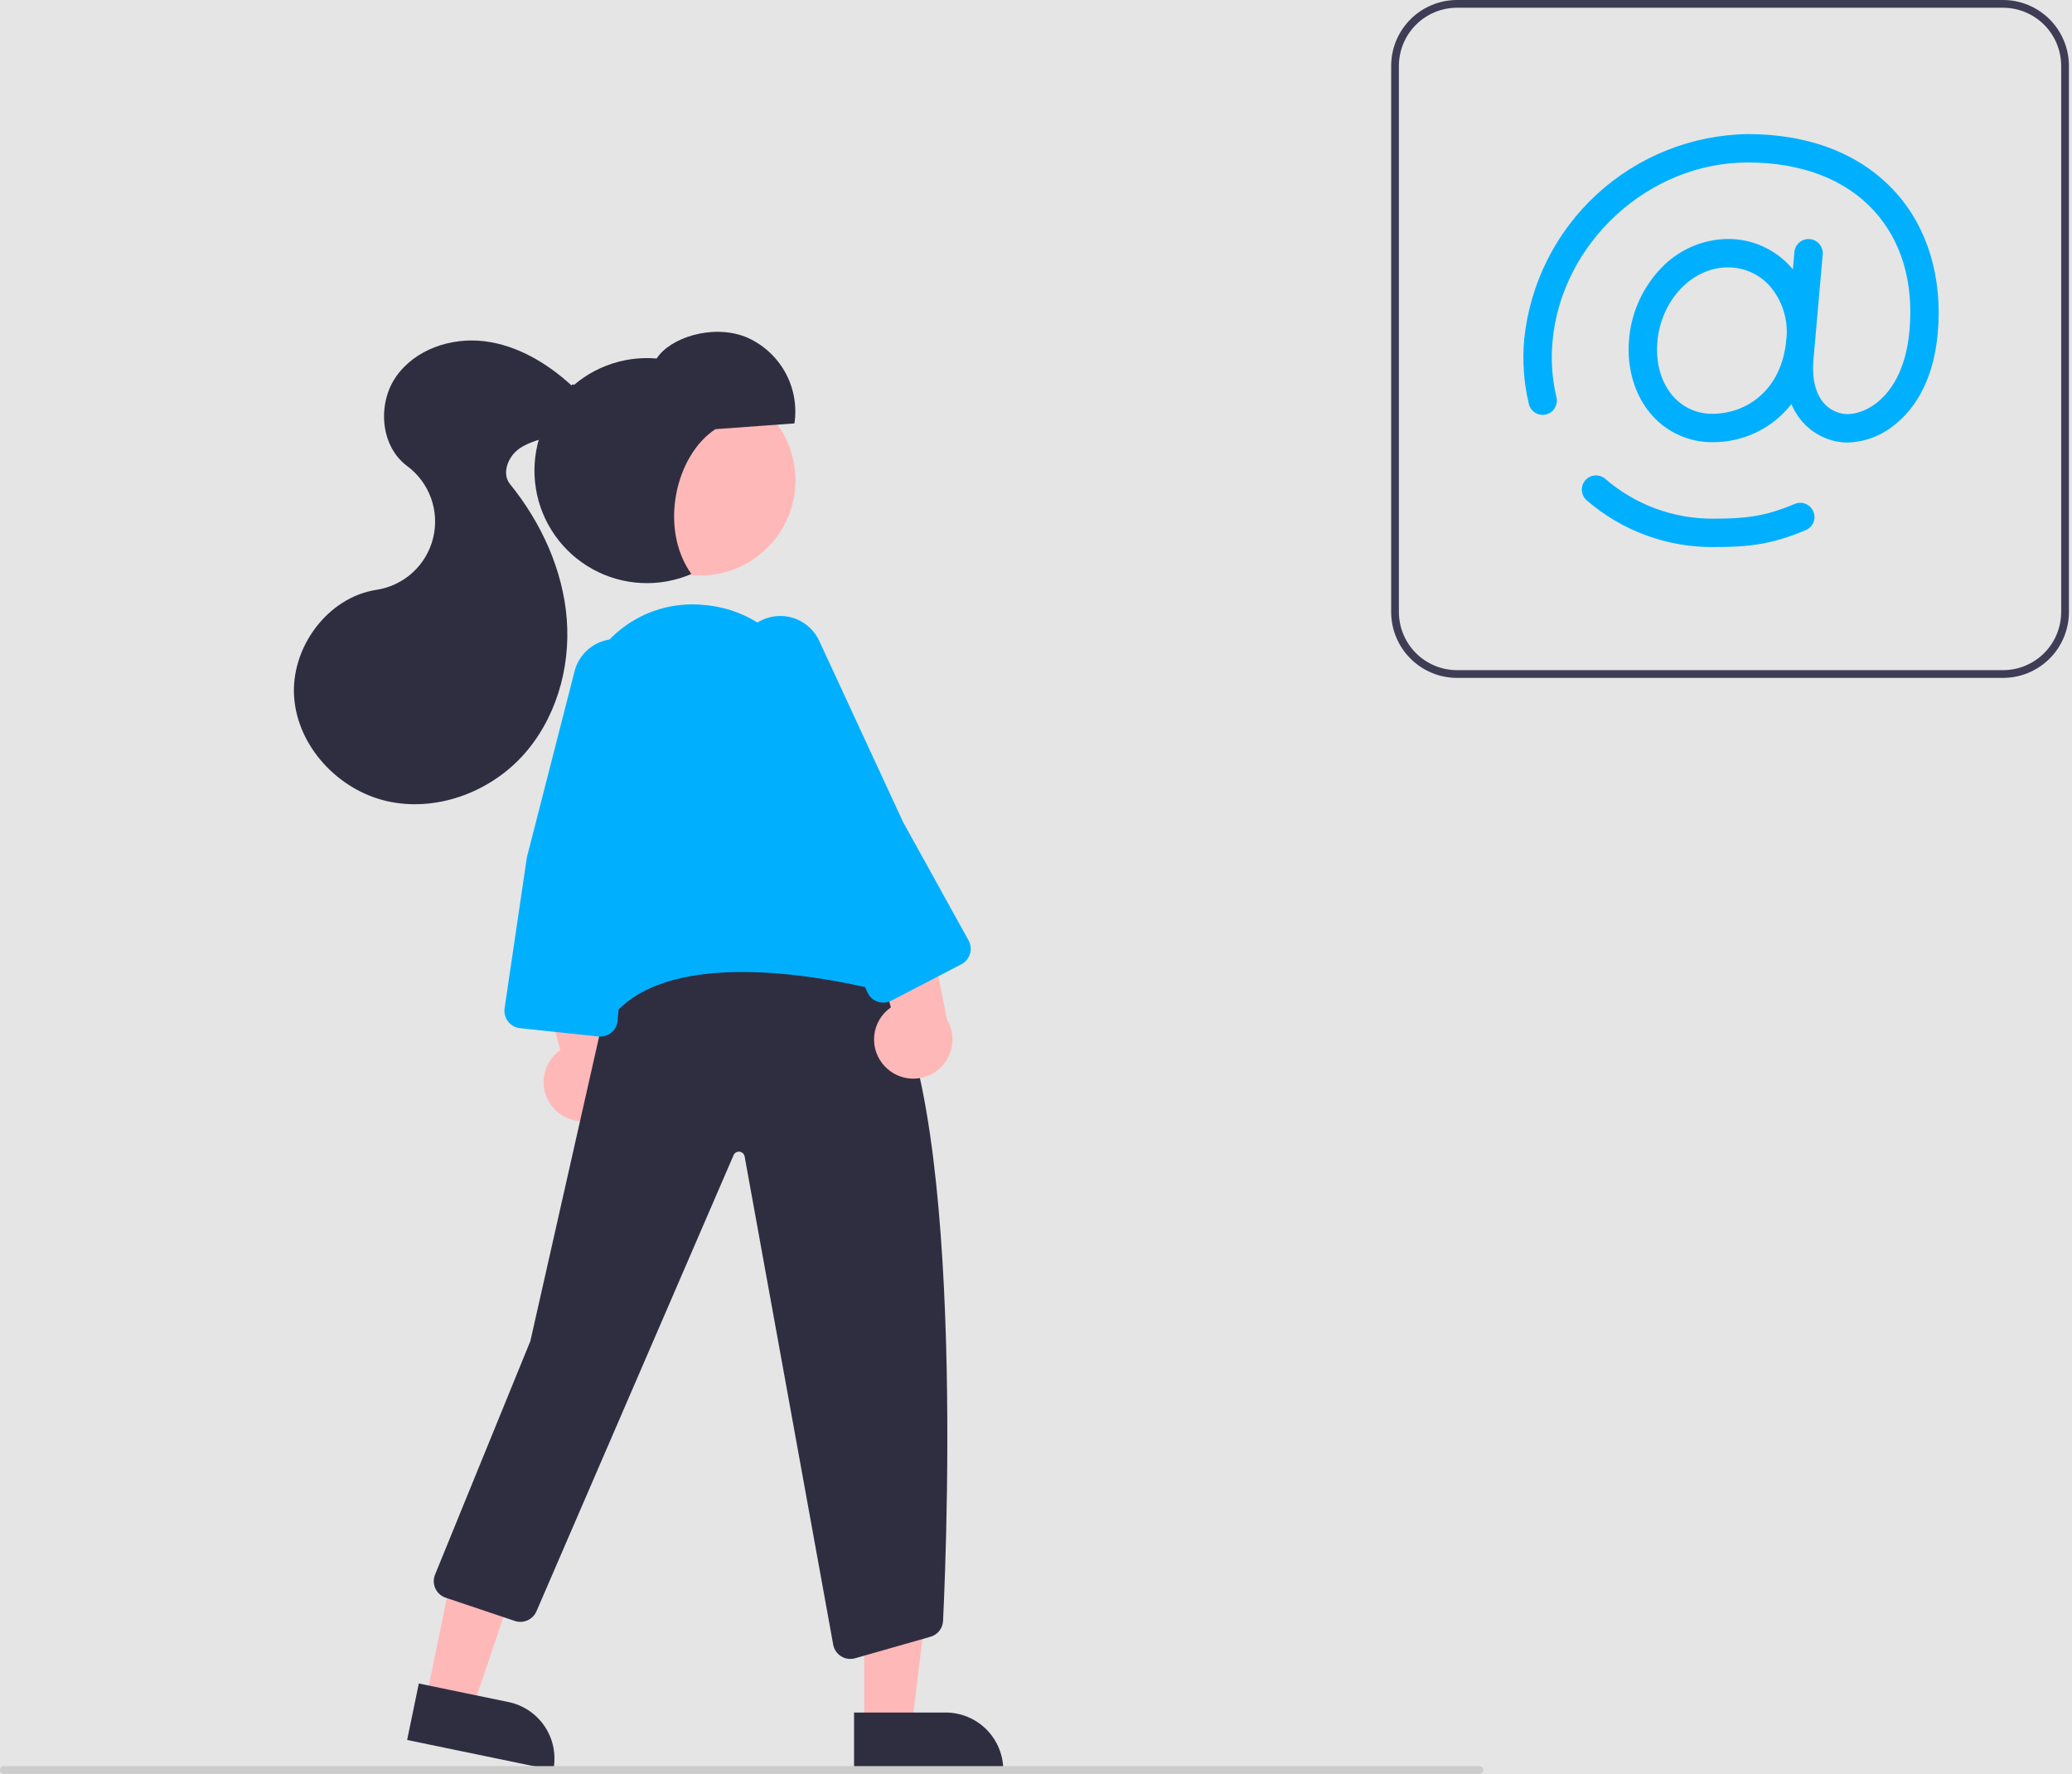 <svg width="535" height="458" viewBox="0 0 535 458" fill="none" xmlns="http://www.w3.org/2000/svg">
<rect width="535" height="458" fill="#E5E5E5"/>
<g id="mention 1" clip-path="url(#clip0)">
<path id="Vector" d="M223.146 445.593H235.406L241.238 398.305L223.144 398.306L223.146 445.593Z" fill="#FFB8B8"/>
<path id="Vector_2" d="M259.05 456.976L220.519 456.978L220.519 442.091L244.163 442.09C246.118 442.09 248.053 442.475 249.86 443.223C251.666 443.971 253.307 445.067 254.689 446.449C256.072 447.832 257.169 449.473 257.917 451.279C258.665 453.085 259.05 455.021 259.05 456.976V456.976Z" fill="#2F2E41"/>
<path id="Vector_3" d="M110.003 438.56L122.009 441.042L137.297 395.915L119.578 392.251L110.003 438.56Z" fill="#FFB8B8"/>
<path id="Vector_4" d="M142.858 456.978L105.125 449.176L108.14 434.597L131.294 439.385C135.16 440.184 138.551 442.487 140.719 445.786C142.888 449.085 143.657 453.111 142.858 456.977V456.977L142.858 456.978Z" fill="#2F2E41"/>
<path id="Vector_5" d="M143.258 286.411C142.224 285.366 141.432 284.107 140.937 282.723C140.442 281.338 140.257 279.863 140.395 278.399C140.532 276.935 140.989 275.52 141.733 274.251C142.476 272.983 143.489 271.894 144.7 271.06L135.186 236.614L152.851 242.342L159.177 274.173C160.443 276.3 160.886 278.817 160.421 281.248C159.956 283.679 158.615 285.855 156.653 287.363C154.691 288.872 152.243 289.608 149.774 289.433C147.306 289.257 144.987 288.182 143.258 286.411V286.411Z" fill="#FFB8B8"/>
<path id="Vector_6" d="M219.564 428.255C218.494 428.256 217.459 427.876 216.644 427.183C215.83 426.489 215.289 425.528 215.12 424.472L192.272 298.573C192.222 298.252 192.069 297.955 191.836 297.728C191.603 297.5 191.303 297.355 190.98 297.314C190.657 297.272 190.33 297.337 190.047 297.498C189.764 297.659 189.541 297.907 189.412 298.206L138.511 415.974C138.058 417.006 137.237 417.831 136.208 418.29C135.18 418.749 134.017 418.808 132.947 418.455L115.067 412.447C114.484 412.251 113.947 411.938 113.49 411.527C113.033 411.115 112.665 410.615 112.409 410.055C112.153 409.496 112.014 408.891 112.001 408.276C111.988 407.661 112.101 407.05 112.334 406.481L136.943 346.198L157.487 255.244L157.632 255.134C158.028 254.833 197.551 225.333 224.559 248.93C249.274 270.523 244.674 393.915 243.501 418.431C243.459 419.4 243.103 420.329 242.486 421.077C241.869 421.825 241.025 422.352 240.082 422.579L220.656 428.122C220.299 428.21 219.932 428.255 219.564 428.255Z" fill="#2F2E41"/>
<path id="Vector_7" d="M180.834 148.559C194.399 148.559 205.395 137.563 205.395 123.998C205.395 110.433 194.399 99.437 180.834 99.437C167.27 99.437 156.273 110.433 156.273 123.998C156.273 137.563 167.27 148.559 180.834 148.559Z" fill="#FFB8B8"/>
<path id="Vector_8" d="M228.59 275.411C227.556 274.366 226.764 273.107 226.269 271.723C225.775 270.339 225.59 268.863 225.727 267.399C225.865 265.935 226.321 264.52 227.065 263.252C227.809 261.984 228.822 260.894 230.032 260.06L220.519 225.614L238.183 231.342L244.509 263.173C245.776 265.3 246.219 267.817 245.753 270.248C245.288 272.679 243.948 274.855 241.985 276.363C240.023 277.872 237.576 278.608 235.107 278.433C232.638 278.257 230.319 277.182 228.59 275.411V275.411Z" fill="#FFB8B8"/>
<path id="Vector_9" d="M153.612 265.593C153.271 265.593 152.934 265.526 152.618 265.396C142.246 261.18 150.516 178.882 150.874 175.38L150.913 175.23C151.17 174.645 151.429 174.071 151.691 173.51C154.246 167.828 158.527 163.095 163.925 159.984C169.323 156.873 175.564 155.541 181.762 156.178C188.06 156.662 194.053 159.089 198.912 163.125C203.772 167.16 207.26 172.604 208.893 178.706L228.112 249.123C228.317 249.871 228.325 250.659 228.135 251.411C227.946 252.163 227.564 252.853 227.029 253.415C226.494 253.976 225.822 254.389 225.08 254.614C224.338 254.839 223.55 254.869 222.793 254.699C207.84 251.359 171.601 245.43 158.091 262.467C156.432 264.561 154.956 265.593 153.612 265.593Z" fill="#00B0FF"/>
<path id="Vector_10" d="M228.086 258.833C227.593 258.832 227.103 258.751 226.637 258.592C226.061 258.4 225.531 258.092 225.079 257.688C224.626 257.283 224.261 256.791 224.005 256.241L207.279 220.582L191.004 173.733C190.307 171.719 190.205 169.546 190.709 167.476C191.213 165.405 192.303 163.523 193.848 162.055V162.055C195.125 160.844 196.671 159.955 198.36 159.461C200.048 158.967 201.83 158.882 203.558 159.213C205.286 159.544 206.91 160.282 208.296 161.365C209.682 162.448 210.79 163.846 211.529 165.442L233.186 212.232L250.084 242.755C250.375 243.281 250.557 243.859 250.621 244.457C250.685 245.054 250.628 245.658 250.455 246.233C250.281 246.809 249.995 247.343 249.611 247.806C249.228 248.268 248.756 248.65 248.223 248.927L230.156 258.322C229.517 258.656 228.807 258.832 228.086 258.833V258.833Z" fill="#00B0FF"/>
<path id="Vector_11" d="M155 267.599C154.839 267.599 154.677 267.59 154.516 267.573L134.266 265.425C133.662 265.361 133.078 265.176 132.549 264.88C132.019 264.585 131.554 264.186 131.183 263.706C130.811 263.227 130.541 262.677 130.387 262.091C130.233 261.504 130.2 260.892 130.288 260.292L136.041 221.328L148.352 173.285C148.883 171.221 149.998 169.354 151.562 167.906C153.126 166.458 155.074 165.492 157.173 165.121V165.121C158.906 164.817 160.686 164.93 162.367 165.451C164.047 165.972 165.579 166.885 166.837 168.115C168.094 169.346 169.041 170.858 169.598 172.526C170.155 174.195 170.307 175.972 170.041 177.711L162.249 228.678L159.476 263.456C159.386 264.582 158.876 265.633 158.047 266.4C157.218 267.168 156.13 267.596 155 267.599V267.599Z" fill="#00B0FF"/>
<path id="Vector_12" d="M184.715 110.791L205.126 109.304C205.815 104.686 204.935 99.971 202.627 95.913C200.319 91.855 196.717 88.687 192.397 86.918C183.696 83.613 172.898 87.284 169.556 92.549C165.155 92.167 160.724 92.794 156.602 94.382C152.48 95.97 148.774 98.477 145.766 101.713C142.759 104.949 140.529 108.828 139.246 113.055C137.964 117.283 137.662 121.747 138.365 126.108C139.067 130.47 140.755 134.613 143.3 138.224C145.845 141.835 149.18 144.818 153.051 146.946C156.923 149.074 161.228 150.291 165.641 150.504C170.053 150.718 174.456 149.922 178.515 148.178C170.091 136.354 174.416 117.563 184.715 110.791Z" fill="#2F2E41"/>
<path id="Vector_13" d="M147.594 99.516C141.261 93.729 133.519 89.104 125.001 88.082C116.483 87.06 107.176 90.181 102.272 97.22C97.368 104.26 98.222 115.202 105.12 120.302C107.953 122.397 110.101 125.283 111.295 128.597C112.488 131.912 112.673 135.505 111.827 138.925C110.98 142.344 109.139 145.436 106.537 147.81C103.934 150.184 100.687 151.734 97.204 152.265C84.539 154.194 75.003 167.244 75.951 180.02C76.899 192.796 87.368 203.934 99.854 206.801C112.341 209.668 126.003 204.738 134.718 195.347C143.432 185.957 147.335 172.625 146.342 159.852C145.349 147.08 139.742 134.911 131.68 124.954C129.491 122.251 131.136 117.963 133.948 115.916C136.761 113.868 140.343 113.296 143.635 112.172C146.927 111.048 150.325 108.931 151.084 105.536C151.843 102.141 147.994 98.177 147.594 99.516Z" fill="#2F2E41"/>
<g id="at">
<path id="Vector_14" d="M517.205 175H376.205C371.698 174.995 367.377 173.202 364.19 170.015C361.003 166.828 359.21 162.507 359.205 158V17C359.21 12.493 361.003 8.172 364.19 4.985C367.377 1.798 371.698 0.005 376.205 0H517.205C521.712 0.005 526.033 1.798 529.22 4.985C532.407 8.172 534.2 12.493 534.205 17V158C534.2 162.507 532.407 166.828 529.22 170.015C526.033 173.202 521.712 174.995 517.205 175ZM376.205 2C372.228 2.005 368.415 3.586 365.603 6.398C362.791 9.21 361.209 13.023 361.205 17V158C361.209 161.977 362.791 165.79 365.603 168.602C368.415 171.414 372.228 172.996 376.205 173H517.205C521.182 172.996 524.994 171.414 527.806 168.602C530.619 165.79 532.2 161.977 532.205 158V17C532.2 13.023 530.619 9.21 527.806 6.398C524.994 3.586 521.182 2.005 517.205 2H376.205Z" fill="#3F3D56"/>
<path id="Vector_15" d="M442.181 114.148C439.284 114.174 436.414 113.59 433.758 112.434C431.101 111.278 428.718 109.576 426.763 107.438C422.196 102.452 419.962 95.219 420.633 87.596C421.191 80.801 424.037 74.396 428.707 69.428C430.936 67.017 433.633 65.087 436.634 63.756C439.634 62.425 442.876 61.721 446.158 61.687C449.199 61.674 452.209 62.301 454.992 63.527C457.775 64.754 460.268 66.552 462.31 68.806C464.637 71.438 466.393 74.524 467.468 77.869C468.542 81.214 468.912 84.745 468.553 88.24V88.24C467.869 95.987 464.86 102.567 459.85 107.268C455.054 111.731 448.733 114.192 442.181 114.148V114.148ZM446.158 69.02C436.89 69.02 428.887 77.462 427.938 88.239C427.447 93.819 428.989 99.012 432.171 102.486C433.435 103.878 434.982 104.984 436.709 105.731C438.435 106.477 440.301 106.847 442.181 106.815C450.828 106.815 460.076 100.872 461.248 87.595V87.595C461.518 85.114 461.271 82.603 460.523 80.222C459.775 77.841 458.542 75.64 456.902 73.759C455.544 72.259 453.886 71.062 452.035 70.246C450.183 69.429 448.181 69.012 446.158 69.02V69.02Z" fill="#00B0FF"/>
<path id="Vector_16" d="M477.033 114.244C476.216 114.246 475.4 114.176 474.595 114.035C472.478 113.67 470.457 112.878 468.656 111.707C466.855 110.536 465.311 109.011 464.118 107.224C461.513 103.345 460.413 98.148 460.938 92.193L463.329 65.046C463.416 64.079 463.884 63.185 464.629 62.562C465.374 61.939 466.336 61.637 467.303 61.722C468.27 61.808 469.165 62.273 469.789 63.017C470.414 63.761 470.718 64.722 470.634 65.689L468.243 92.837C467.557 100.62 470.411 105.846 475.875 106.815C477.75 107.147 481.12 106.631 484.445 104.084C487.84 101.482 492.089 96.105 493.043 85.263C494.139 72.825 490.961 62.148 483.851 54.384C476.398 46.245 465.116 41.944 451.224 41.944C425.689 41.944 403.096 62.711 400.861 88.237C400.424 93.04 400.77 97.881 401.885 102.573C402.112 103.519 401.955 104.516 401.448 105.345C400.94 106.175 400.124 106.769 399.178 106.996C398.233 107.224 397.236 107.067 396.406 106.559C395.577 106.052 394.983 105.235 394.755 104.29C393.454 98.828 393.049 93.19 393.556 87.598C395.016 73.238 401.693 59.913 412.322 50.147C422.95 40.381 436.792 34.853 451.224 34.61C467.228 34.61 480.38 39.736 489.26 49.432C497.673 58.62 501.611 71.573 500.348 85.907C499.16 99.405 493.469 106.407 488.905 109.905C485.52 112.595 481.355 114.118 477.033 114.244Z" fill="#00B0FF"/>
<path id="Vector_17" d="M442.475 141.225C430.44 141.321 418.782 137.029 409.682 129.153C409.32 128.835 409.023 128.449 408.811 128.017C408.598 127.584 408.472 127.114 408.441 126.634C408.41 126.153 408.474 125.67 408.629 125.214C408.785 124.758 409.028 124.337 409.347 123.975C409.665 123.613 410.051 123.318 410.484 123.105C410.916 122.893 411.386 122.768 411.867 122.737C412.348 122.707 412.83 122.771 413.286 122.927C413.742 123.083 414.163 123.327 414.524 123.646C422.286 130.345 432.222 133.987 442.475 133.891C450.695 133.891 455.67 133.342 463.415 130.088C463.859 129.901 464.335 129.804 464.817 129.801C465.299 129.799 465.776 129.891 466.222 130.073C466.668 130.255 467.074 130.523 467.416 130.862C467.758 131.201 468.031 131.603 468.217 132.047C468.404 132.491 468.501 132.968 468.503 133.45C468.506 133.931 468.413 134.408 468.231 134.854C468.049 135.3 467.781 135.706 467.442 136.048C467.103 136.39 466.7 136.662 466.256 136.849C457.399 140.57 451.531 141.225 442.475 141.225Z" fill="#00B0FF"/>
</g>
<path id="Vector_18" d="M382 457.917H1C0.735 457.917 0.48 457.812 0.293 457.625C0.105 457.437 -7.62939e-06 457.183 -7.62939e-06 456.917C-7.62939e-06 456.652 0.105 456.398 0.293 456.21C0.48 456.023 0.735 455.917 1 455.917H382C382.265 455.917 382.52 456.023 382.707 456.21C382.895 456.398 383 456.652 383 456.917C383 457.183 382.895 457.437 382.707 457.625C382.52 457.812 382.265 457.917 382 457.917Z" fill="#CCCCCC"/>
</g>
<defs>
<clipPath id="clip0">
<rect width="534.205" height="457.917" fill="white"/>
</clipPath>
</defs>
</svg>
